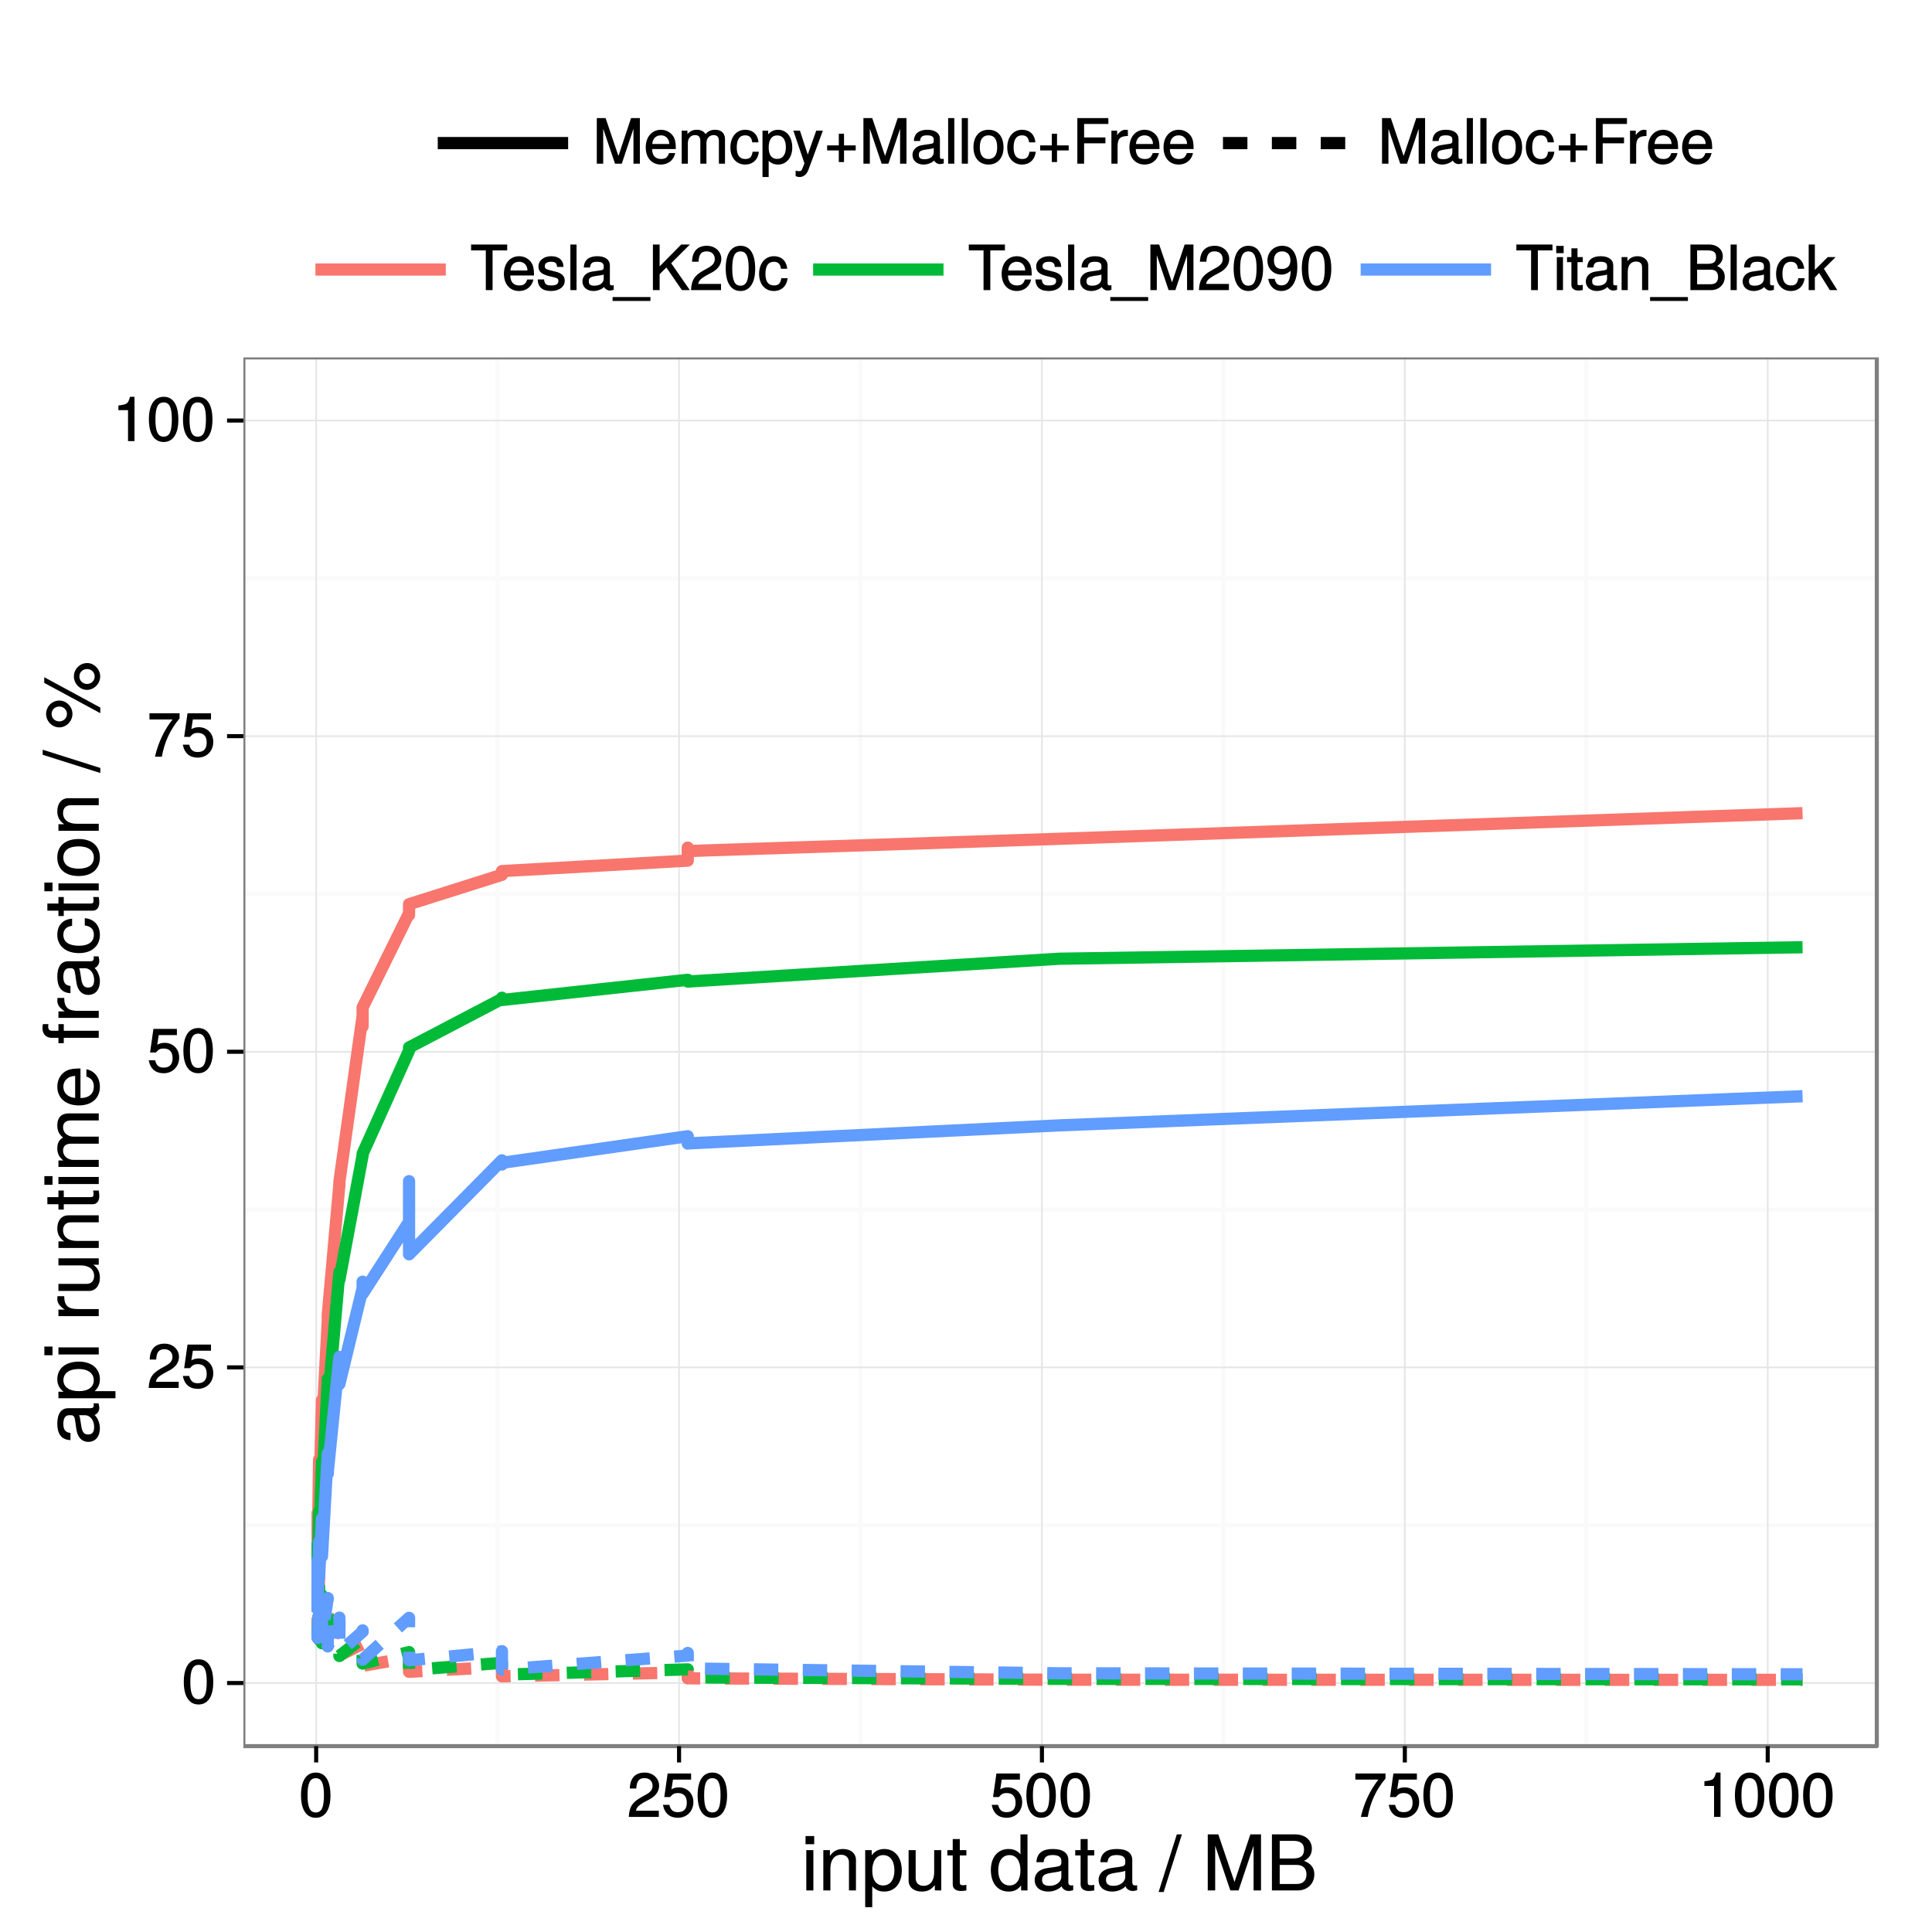 <?xml version="1.0" encoding="UTF-8"?>
<svg xmlns="http://www.w3.org/2000/svg" xmlns:xlink="http://www.w3.org/1999/xlink" width="504pt" height="504pt" viewBox="0 0 504 504" version="1.1">
<defs>
<g>
<symbol overflow="visible" id="glyph0-0">
<path style="stroke:none;" d=""/>
</symbol>
<symbol overflow="visible" id="glyph0-1">
<path style="stroke:none;" d="M 8.234 -5.562 C 8.234 -9.5 6.859 -11.562 4.406 -11.562 C 1.953 -11.562 0.547 -9.469 0.547 -5.656 C 0.547 -1.844 1.969 0.234 4.406 0.234 C 6.797 0.234 8.234 -1.844 8.234 -5.562 Z M 6.531 -5.703 C 6.531 -2.484 5.938 -1.156 4.375 -1.156 C 2.875 -1.156 2.25 -2.547 2.25 -5.641 C 2.25 -8.75 2.875 -10.094 4.406 -10.094 C 5.922 -10.094 6.531 -8.734 6.531 -5.703 Z M 6.531 -5.703 "/>
</symbol>
<symbol overflow="visible" id="glyph0-2">
<path style="stroke:none;" d="M 8.297 -8.125 C 8.297 -10.047 6.688 -11.562 4.547 -11.562 C 2.219 -11.562 0.734 -10.281 0.656 -7.406 L 2.344 -7.406 C 2.453 -9.422 3.109 -10.109 4.5 -10.109 C 5.781 -10.109 6.594 -9.312 6.594 -8.094 C 6.594 -7.203 6.094 -6.516 5.094 -5.938 L 3.609 -5.109 C 1.25 -3.766 0.531 -2.625 0.391 0 L 8.219 0 L 8.219 -1.609 L 2.266 -1.609 C 2.406 -2.438 2.875 -2.938 4.266 -3.766 L 5.875 -4.625 C 7.453 -5.469 8.297 -6.734 8.297 -8.125 Z M 8.297 -8.125 "/>
</symbol>
<symbol overflow="visible" id="glyph0-3">
<path style="stroke:none;" d="M 8.344 -3.875 C 8.344 -6.109 6.719 -7.703 4.547 -7.703 C 3.75 -7.703 2.984 -7.453 2.625 -7.188 L 3.016 -9.719 L 7.75 -9.719 L 7.75 -11.328 L 1.625 -11.328 L 0.75 -5.172 L 2.266 -5.172 C 2.953 -5.984 3.406 -6.219 4.281 -6.219 C 5.812 -6.219 6.625 -5.359 6.625 -3.688 C 6.625 -2.047 5.828 -1.234 4.281 -1.234 C 3.062 -1.234 2.438 -1.75 2.062 -3.141 L 0.391 -3.141 C 0.875 -0.766 2.297 0.234 4.312 0.234 C 6.609 0.234 8.344 -1.469 8.344 -3.875 Z M 8.344 -3.875 "/>
</symbol>
<symbol overflow="visible" id="glyph0-4">
<path style="stroke:none;" d="M 8.453 -10.031 L 8.453 -11.328 L 0.594 -11.328 L 0.594 -9.719 L 6.609 -9.719 C 4.5 -7.062 2.859 -3.688 2.031 0 L 3.828 0 C 4.469 -3.781 6.031 -7.125 8.453 -10 Z M 8.453 -10.031 "/>
</symbol>
<symbol overflow="visible" id="glyph0-5">
<path style="stroke:none;" d="M 5.688 -0.109 L 5.688 -11.562 L 4.516 -11.562 C 3.984 -9.734 3.812 -9.578 1.484 -9.297 L 1.484 -8.078 L 4 -8.078 L 4 0 L 5.688 0 Z M 5.688 -0.109 "/>
</symbol>
<symbol overflow="visible" id="glyph0-6">
<path style="stroke:none;" d="M 12.297 -0.109 L 12.297 -11.891 L 10 -11.891 L 6.578 -1.625 L 6.844 -1.609 L 3.359 -11.891 L 1.062 -11.891 L 1.062 0 L 2.734 0 L 2.734 -9.891 L 2.469 -9.891 L 5.812 0 L 7.578 0 L 10.891 -9.891 L 10.625 -9.891 L 10.625 0 L 12.297 0 Z M 12.297 -0.109 "/>
</symbol>
<symbol overflow="visible" id="glyph0-7">
<path style="stroke:none;" d="M 8.344 -3.922 C 8.344 -5.141 8.234 -5.906 8 -6.531 C 7.453 -7.906 6.047 -8.844 4.484 -8.844 C 2.141 -8.844 0.5 -7.016 0.5 -4.25 C 0.5 -1.5 2.094 0.234 4.453 0.234 C 6.375 0.234 7.828 -0.953 8.188 -2.766 L 6.578 -2.766 C 6.172 -1.562 5.562 -1.219 4.5 -1.219 C 3.109 -1.219 2.188 -2 2.156 -3.812 L 8.344 -3.812 Z M 6.875 -5.031 C 6.875 -5.031 6.672 -5.125 6.688 -5.125 L 2.203 -5.125 C 2.297 -6.5 3.125 -7.391 4.469 -7.391 C 5.781 -7.391 6.641 -6.422 6.641 -5.109 Z M 6.875 -5.031 "/>
</symbol>
<symbol overflow="visible" id="glyph0-8">
<path style="stroke:none;" d="M 12.281 -0.109 L 12.281 -6.406 C 12.281 -7.906 11.328 -8.844 9.766 -8.844 C 8.641 -8.844 7.859 -8.484 7.203 -7.688 C 6.781 -8.438 6.016 -8.844 4.922 -8.844 C 3.812 -8.844 2.953 -8.406 2.234 -7.391 L 2.484 -7.312 L 2.484 -8.609 L 0.984 -8.609 L 0.984 0 L 2.594 0 L 2.594 -5.375 C 2.594 -6.594 3.344 -7.453 4.438 -7.453 C 5.422 -7.453 5.844 -6.953 5.844 -5.891 L 5.844 0 L 7.438 0 L 7.438 -5.375 C 7.438 -6.594 8.203 -7.453 9.297 -7.453 C 10.266 -7.453 10.688 -6.938 10.688 -5.891 L 10.688 0 L 12.281 0 Z M 12.281 -0.109 "/>
</symbol>
<symbol overflow="visible" id="glyph0-9">
<path style="stroke:none;" d="M 7.625 -3.109 L 6.156 -3.109 C 5.922 -1.656 5.375 -1.219 4.234 -1.219 C 2.766 -1.219 2.016 -2.234 2.016 -4.219 C 2.016 -6.312 2.75 -7.391 4.203 -7.391 C 5.328 -7.391 5.891 -6.844 6.062 -5.562 L 7.688 -5.562 C 7.5 -7.734 6.094 -8.844 4.219 -8.844 C 1.969 -8.844 0.359 -7.016 0.359 -4.219 C 0.359 -1.516 1.938 0.234 4.203 0.234 C 6.203 0.234 7.594 -1.078 7.781 -3.109 Z M 7.625 -3.109 "/>
</symbol>
<symbol overflow="visible" id="glyph0-10">
<path style="stroke:none;" d="M 8.5 -4.219 C 8.5 -7.047 6.984 -8.844 4.766 -8.844 C 3.625 -8.844 2.609 -8.297 1.984 -7.312 L 2.219 -7.234 L 2.219 -8.609 L 0.734 -8.609 L 0.734 3.484 L 2.344 3.484 L 2.344 -1.125 L 2.094 -1.047 C 2.797 -0.172 3.703 0.234 4.781 0.234 C 6.938 0.234 8.5 -1.547 8.5 -4.219 Z M 6.828 -4.25 C 6.828 -2.359 6 -1.234 4.547 -1.234 C 3.141 -1.234 2.344 -2.266 2.344 -4.234 C 2.344 -6.203 3.141 -7.375 4.547 -7.375 C 6.016 -7.375 6.828 -6.25 6.828 -4.25 Z M 6.828 -4.25 "/>
</symbol>
<symbol overflow="visible" id="glyph0-11">
<path style="stroke:none;" d="M 7.641 -8.609 L 6.094 -8.609 L 3.75 -1.984 L 4.016 -1.969 L 1.844 -8.609 L 0.125 -8.609 L 3.016 -0.094 L 2.5 1.234 C 2.266 1.828 2.141 1.953 1.562 1.953 C 1.375 1.953 1.156 1.922 0.719 1.828 L 0.719 3.234 C 1.031 3.391 1.406 3.484 1.766 3.484 C 2.703 3.484 3.594 2.844 4.047 1.641 L 7.828 -8.609 Z M 7.641 -8.609 "/>
</symbol>
<symbol overflow="visible" id="glyph0-12">
<path style="stroke:none;" d="M 8.391 -3.562 L 8.391 -4.766 L 5.344 -4.766 L 5.344 -7.812 L 3.984 -7.812 L 3.984 -4.766 L 0.938 -4.766 L 0.938 -3.453 L 3.984 -3.453 L 3.984 -0.422 L 5.344 -0.422 L 5.344 -3.453 L 8.391 -3.453 Z M 8.391 -3.562 "/>
</symbol>
<symbol overflow="visible" id="glyph0-13">
<path style="stroke:none;" d="M 8.688 -0.141 L 8.688 -1.297 C 8.422 -1.234 8.359 -1.234 8.266 -1.234 C 7.812 -1.234 7.688 -1.359 7.688 -1.781 L 7.688 -6.453 C 7.688 -7.938 6.469 -8.844 4.406 -8.844 C 2.375 -8.844 0.969 -7.969 0.891 -5.906 L 2.5 -5.906 C 2.625 -7.047 3.109 -7.391 4.359 -7.391 C 5.547 -7.391 6.078 -7.062 6.078 -6.25 L 6.078 -5.906 C 6.078 -5.344 5.891 -5.219 4.828 -5.094 C 2.938 -4.844 2.656 -4.781 2.141 -4.578 C 1.172 -4.172 0.531 -3.312 0.531 -2.281 C 0.531 -0.766 1.734 0.234 3.422 0.234 C 4.5 0.234 5.625 -0.234 6.188 -0.828 C 6.266 -0.469 6.984 0.109 7.641 0.109 C 7.922 0.109 8.125 0.078 8.688 -0.062 Z M 6.078 -3.016 C 6.078 -1.812 5.016 -1.156 3.719 -1.156 C 2.672 -1.156 2.188 -1.406 2.188 -2.312 C 2.188 -3.203 2.656 -3.469 4.078 -3.688 C 5.484 -3.875 5.781 -3.938 6.078 -4.078 Z M 6.078 -3.016 "/>
</symbol>
<symbol overflow="visible" id="glyph0-14">
<path style="stroke:none;" d="M 2.547 -0.109 L 2.547 -11.891 L 0.938 -11.891 L 0.938 0 L 2.547 0 Z M 2.547 -0.109 "/>
</symbol>
<symbol overflow="visible" id="glyph0-15">
<path style="stroke:none;" d="M 8.281 -4.234 C 8.281 -7.141 6.766 -8.844 4.359 -8.844 C 2 -8.844 0.438 -7.125 0.438 -4.297 C 0.438 -1.484 1.984 0.234 4.375 0.234 C 6.719 0.234 8.281 -1.484 8.281 -4.234 Z M 6.625 -4.25 C 6.625 -2.281 5.844 -1.219 4.375 -1.219 C 2.875 -1.219 2.094 -2.266 2.094 -4.297 C 2.094 -6.312 2.875 -7.391 4.375 -7.391 C 5.875 -7.391 6.625 -6.344 6.625 -4.25 Z M 6.625 -4.25 "/>
</symbol>
<symbol overflow="visible" id="glyph0-16">
<path style="stroke:none;" d="M 9.391 -10.469 L 9.391 -11.891 L 1.297 -11.891 L 1.297 0 L 3.062 0 L 3.062 -5.312 L 8.625 -5.312 L 8.625 -6.844 L 3.062 -6.844 L 3.062 -10.359 L 9.391 -10.359 Z M 9.391 -10.469 "/>
</symbol>
<symbol overflow="visible" id="glyph0-17">
<path style="stroke:none;" d="M 5.266 -7.328 L 5.266 -8.781 C 4.906 -8.828 4.797 -8.844 4.625 -8.844 C 3.766 -8.844 2.984 -8.297 2.219 -7.062 L 2.469 -6.969 L 2.469 -8.609 L 0.969 -8.609 L 0.969 0 L 2.578 0 L 2.578 -4.469 C 2.578 -6.359 3.078 -7.188 5.266 -7.219 Z M 5.266 -7.328 "/>
</symbol>
<symbol overflow="visible" id="glyph0-18">
<path style="stroke:none;" d="M 9.609 -10.469 L 9.609 -11.891 L 0.188 -11.891 L 0.188 -10.359 L 4.031 -10.359 L 4.031 0 L 5.797 0 L 5.797 -10.359 L 9.609 -10.359 Z M 9.609 -10.469 "/>
</symbol>
<symbol overflow="visible" id="glyph0-19">
<path style="stroke:none;" d="M 7.469 -2.469 C 7.469 -3.719 6.641 -4.453 4.969 -4.844 L 3.703 -5.156 C 2.609 -5.406 2.266 -5.641 2.266 -6.234 C 2.266 -7.016 2.828 -7.391 3.922 -7.391 C 4.984 -7.391 5.422 -7.047 5.453 -6.047 L 7.141 -6.047 C 7.125 -7.812 5.906 -8.844 3.969 -8.844 C 2.016 -8.844 0.609 -7.734 0.609 -6.172 C 0.609 -4.859 1.422 -4.125 3.406 -3.641 L 4.656 -3.344 C 5.578 -3.125 5.812 -2.953 5.812 -2.359 C 5.812 -1.562 5.172 -1.219 4 -1.219 C 2.797 -1.219 2.25 -1.391 2.062 -2.781 L 0.406 -2.781 C 0.469 -0.734 1.703 0.234 3.891 0.234 C 6 0.234 7.469 -0.844 7.469 -2.469 Z M 7.469 -2.469 "/>
</symbol>
<symbol overflow="visible" id="glyph0-20">
<path style="stroke:none;" d="M 9.375 2.719 L 9.375 1.812 L -0.5 1.812 L -0.5 2.828 L 9.375 2.828 Z M 9.375 2.719 "/>
</symbol>
<symbol overflow="visible" id="glyph0-21">
<path style="stroke:none;" d="M 10.625 -0.188 L 5.891 -7.016 L 10.766 -11.891 L 8.5 -11.891 L 2.641 -5.953 L 2.875 -5.875 L 2.875 -11.891 L 1.125 -11.891 L 1.125 0 L 2.875 0 L 2.875 -4.141 L 4.625 -5.906 L 8.688 0 L 10.75 0 Z M 10.625 -0.188 "/>
</symbol>
<symbol overflow="visible" id="glyph0-22">
<path style="stroke:none;" d="M 8.266 -6.047 C 8.266 -9.594 6.906 -11.562 4.312 -11.562 C 2.156 -11.562 0.469 -9.922 0.469 -7.703 C 0.469 -5.578 2.047 -4.047 4.094 -4.047 C 5.172 -4.047 6.047 -4.469 6.781 -5.344 L 6.547 -5.438 C 6.531 -2.672 5.781 -1.234 4.156 -1.234 C 3.172 -1.234 2.609 -1.75 2.375 -2.938 L 0.688 -2.938 C 0.969 -0.969 2.344 0.234 4.062 0.234 C 6.719 0.234 8.266 -2.125 8.266 -6.047 Z M 6.469 -7.734 C 6.469 -6.344 5.625 -5.516 4.25 -5.516 C 2.891 -5.516 2.172 -6.281 2.172 -7.812 C 2.172 -9.25 3.016 -10.109 4.297 -10.109 C 5.609 -10.109 6.469 -9.203 6.469 -7.734 Z M 6.469 -7.734 "/>
</symbol>
<symbol overflow="visible" id="glyph0-23">
<path style="stroke:none;" d="M 2.578 -0.109 L 2.578 -8.609 L 0.969 -8.609 L 0.969 0 L 2.578 0 Z M 2.75 -9.766 L 2.75 -11.531 L 0.812 -11.531 L 0.812 -9.641 L 2.75 -9.641 Z M 2.75 -9.766 "/>
</symbol>
<symbol overflow="visible" id="glyph0-24">
<path style="stroke:none;" d="M 4.188 -0.109 L 4.188 -1.391 C 3.891 -1.297 3.688 -1.281 3.422 -1.281 C 2.844 -1.281 2.812 -1.328 2.812 -1.922 L 2.812 -7.297 L 4.188 -7.297 L 4.188 -8.609 L 2.812 -8.609 L 2.812 -10.906 L 1.219 -10.906 L 1.219 -8.609 L 0.078 -8.609 L 0.078 -7.297 L 1.219 -7.297 L 1.219 -1.328 C 1.219 -0.484 1.938 0.109 2.969 0.109 C 3.297 0.109 3.609 0.078 4.188 -0.016 Z M 4.188 -0.109 "/>
</symbol>
<symbol overflow="visible" id="glyph0-25">
<path style="stroke:none;" d="M 7.922 -0.109 L 7.922 -6.453 C 7.922 -7.844 6.75 -8.844 5.141 -8.844 C 3.891 -8.844 2.969 -8.344 2.234 -7.172 L 2.484 -7.094 L 2.484 -8.609 L 0.969 -8.609 L 0.969 0 L 2.578 0 L 2.578 -4.734 C 2.578 -6.453 3.375 -7.453 4.734 -7.453 C 5.797 -7.453 6.312 -6.922 6.312 -5.922 L 6.312 0 L 7.922 0 Z M 7.922 -0.109 "/>
</symbol>
<symbol overflow="visible" id="glyph0-26">
<path style="stroke:none;" d="M 10.094 -3.438 C 10.094 -4.844 9.328 -5.812 7.844 -6.391 L 7.844 -6.156 C 8.891 -6.656 9.578 -7.625 9.578 -8.812 C 9.578 -10.516 8.203 -11.891 6 -11.891 L 1.125 -11.891 L 1.125 0 L 6.531 0 C 8.625 0 10.094 -1.516 10.094 -3.438 Z M 7.828 -8.609 C 7.828 -7.422 7.281 -6.859 5.625 -6.859 L 2.875 -6.859 L 2.875 -10.359 L 5.625 -10.359 C 7.281 -10.359 7.828 -9.797 7.828 -8.609 Z M 8.344 -3.422 C 8.344 -2.297 7.797 -1.531 6.391 -1.531 L 2.875 -1.531 L 2.875 -5.328 L 6.391 -5.328 C 7.797 -5.328 8.344 -4.562 8.344 -3.422 Z M 8.344 -3.422 "/>
</symbol>
<symbol overflow="visible" id="glyph0-27">
<path style="stroke:none;" d="M 8.125 -0.188 L 4.75 -5.578 L 7.812 -8.609 L 5.75 -8.609 L 2.141 -5.031 L 2.391 -4.938 L 2.391 -11.891 L 0.781 -11.891 L 0.781 0 L 2.391 0 L 2.391 -3.328 L 3.516 -4.453 L 6.297 0 L 8.234 0 Z M 8.125 -0.188 "/>
</symbol>
<symbol overflow="visible" id="glyph1-0">
<path style="stroke:none;" d=""/>
</symbol>
<symbol overflow="visible" id="glyph1-1">
<path style="stroke:none;" d="M 3.141 -0.016 L 3.141 -10.516 L 1.297 -10.516 L 1.297 0 L 3.141 0 Z M 3.359 -12.078 L 3.359 -14.188 L 1.094 -14.188 L 1.094 -12.062 L 3.359 -12.062 Z M 3.359 -12.078 "/>
</symbol>
<symbol overflow="visible" id="glyph1-2">
<path style="stroke:none;" d="M 9.812 -0.016 L 9.812 -7.938 C 9.812 -9.688 8.438 -10.812 6.422 -10.812 C 4.859 -10.812 3.781 -10.219 2.859 -8.766 L 3.016 -8.734 L 3.016 -10.516 L 1.297 -10.516 L 1.297 0 L 3.141 0 L 3.141 -5.797 C 3.141 -7.938 4.219 -9.312 5.922 -9.312 C 7.234 -9.312 7.984 -8.547 7.984 -7.281 L 7.984 0 L 9.812 0 Z M 9.812 -0.016 "/>
</symbol>
<symbol overflow="visible" id="glyph1-3">
<path style="stroke:none;" d="M 10.547 -5.156 C 10.547 -8.688 8.734 -10.812 5.953 -10.812 C 4.547 -10.812 3.312 -10.188 2.547 -8.938 L 2.703 -8.922 L 2.703 -10.516 L 1 -10.516 L 1 4.359 L 2.844 4.359 L 2.844 -1.281 L 2.688 -1.266 C 3.562 -0.188 4.625 0.297 5.984 0.297 C 8.688 0.297 10.547 -1.812 10.547 -5.156 Z M 8.625 -5.203 C 8.625 -2.812 7.5 -1.297 5.688 -1.297 C 3.922 -1.297 2.844 -2.719 2.844 -5.188 C 2.844 -7.641 3.922 -9.219 5.688 -9.219 C 7.516 -9.219 8.625 -7.703 8.625 -5.203 Z M 8.625 -5.203 "/>
</symbol>
<symbol overflow="visible" id="glyph1-4">
<path style="stroke:none;" d="M 9.719 -0.016 L 9.719 -10.516 L 7.875 -10.516 L 7.875 -4.719 C 7.875 -2.578 6.859 -1.203 5.125 -1.203 C 3.797 -1.203 3.047 -1.984 3.047 -3.234 L 3.047 -10.516 L 1.203 -10.516 L 1.203 -2.578 C 1.203 -0.844 2.594 0.297 4.641 0.297 C 6.188 0.297 7.219 -0.234 8.203 -1.625 L 8.047 -1.641 L 8.047 0 L 9.719 0 Z M 9.719 -0.016 "/>
</symbol>
<symbol overflow="visible" id="glyph1-5">
<path style="stroke:none;" d="M 5.156 -0.016 L 5.156 -1.484 C 4.859 -1.375 4.594 -1.359 4.281 -1.359 C 3.562 -1.359 3.438 -1.547 3.438 -2.281 L 3.438 -9.125 L 5.156 -9.125 L 5.156 -10.516 L 3.438 -10.516 L 3.438 -13.406 L 1.594 -13.406 L 1.594 -10.516 L 0.188 -10.516 L 0.188 -9.125 L 1.594 -9.125 L 1.594 -1.547 C 1.594 -0.484 2.422 0.141 3.719 0.141 C 4.125 0.141 4.516 0.094 5.156 0 Z M 5.156 -0.016 "/>
</symbol>
<symbol overflow="visible" id="glyph1-6">
<path style="stroke:none;" d=""/>
</symbol>
<symbol overflow="visible" id="glyph1-7">
<path style="stroke:none;" d="M 9.984 -0.016 L 9.984 -14.625 L 8.141 -14.625 L 8.141 -9.188 L 8.297 -9.203 C 7.594 -10.266 6.422 -10.812 5.016 -10.812 C 2.297 -10.812 0.422 -8.703 0.422 -5.359 C 0.422 -1.812 2.266 0.297 5.078 0.297 C 6.516 0.297 7.578 -0.234 8.484 -1.547 L 8.312 -1.562 L 8.312 0 L 9.984 0 Z M 8.141 -5.219 C 8.141 -2.797 7.078 -1.297 5.312 -1.297 C 3.484 -1.297 2.344 -2.812 2.344 -5.266 C 2.344 -7.703 3.484 -9.219 5.297 -9.219 C 7.094 -9.219 8.141 -7.641 8.141 -5.219 Z M 8.141 -5.219 "/>
</symbol>
<symbol overflow="visible" id="glyph1-8">
<path style="stroke:none;" d="M 10.781 -0.062 L 10.781 -1.359 C 10.516 -1.297 10.438 -1.297 10.344 -1.297 C 9.766 -1.297 9.516 -1.578 9.516 -2.094 L 9.516 -7.938 C 9.516 -9.797 8.078 -10.812 5.5 -10.812 C 2.953 -10.812 1.297 -9.875 1.188 -7.375 L 3.062 -7.375 C 3.203 -8.688 3.875 -9.234 5.438 -9.234 C 6.938 -9.234 7.688 -8.703 7.688 -7.703 L 7.688 -7.266 C 7.688 -6.562 7.359 -6.281 6.047 -6.125 C 3.688 -5.812 3.312 -5.734 2.688 -5.484 C 1.453 -4.984 0.734 -4.016 0.734 -2.734 C 0.734 -0.844 2.156 0.297 4.281 0.297 C 5.625 0.297 6.984 -0.266 7.766 -1.094 C 7.922 -0.453 8.734 0.141 9.562 0.141 C 9.906 0.141 10.156 0.094 10.781 -0.062 Z M 7.688 -3.641 C 7.688 -2.141 6.266 -1.203 4.641 -1.203 C 3.344 -1.203 2.656 -1.641 2.656 -2.781 C 2.656 -3.875 3.312 -4.344 5.094 -4.594 C 6.859 -4.844 7.219 -4.922 7.688 -5.125 Z M 7.688 -3.641 "/>
</symbol>
<symbol overflow="visible" id="glyph1-9">
<path style="stroke:none;" d="M 5.688 -14.625 L 4.453 -14.625 L -0.297 0.406 L 1.016 0.406 L 5.781 -14.625 Z M 5.688 -14.625 "/>
</symbol>
<symbol overflow="visible" id="glyph1-10">
<path style="stroke:none;" d="M 15.297 -0.016 L 15.297 -14.625 L 12.516 -14.625 L 8.297 -1.953 L 8.484 -1.906 L 4.156 -14.625 L 1.406 -14.625 L 1.406 0 L 3.344 0 L 3.344 -12.234 L 3.156 -12.234 L 7.297 0 L 9.438 0 L 13.547 -12.234 L 13.359 -12.234 L 13.359 0 L 15.297 0 Z M 15.297 -0.016 "/>
</symbol>
<symbol overflow="visible" id="glyph1-11">
<path style="stroke:none;" d="M 12.547 -4.188 C 12.547 -5.938 11.656 -7.016 9.859 -7.719 C 11.125 -8.312 11.906 -9.422 11.906 -10.906 C 11.906 -13.016 10.266 -14.625 7.5 -14.625 L 1.484 -14.625 L 1.484 0 L 8.156 0 C 10.781 0 12.547 -1.781 12.547 -4.188 Z M 9.859 -10.641 C 9.859 -9.156 9.094 -8.344 7.047 -8.344 L 3.516 -8.344 L 3.516 -12.938 L 7.047 -12.938 C 9.094 -12.938 9.859 -12.125 9.859 -10.641 Z M 10.5 -4.156 C 10.5 -2.766 9.734 -1.688 7.984 -1.688 L 3.516 -1.688 L 3.516 -6.656 L 7.984 -6.656 C 9.734 -6.656 10.5 -5.578 10.5 -4.156 Z M 10.5 -4.156 "/>
</symbol>
<symbol overflow="visible" id="glyph2-0">
<path style="stroke:none;" d=""/>
</symbol>
<symbol overflow="visible" id="glyph2-1">
<path style="stroke:none;" d="M -0.062 -10.781 L -1.359 -10.781 C -1.297 -10.516 -1.297 -10.438 -1.297 -10.344 C -1.297 -9.766 -1.578 -9.516 -2.094 -9.516 L -7.938 -9.516 C -9.797 -9.516 -10.812 -8.078 -10.812 -5.5 C -10.812 -2.953 -9.875 -1.297 -7.375 -1.188 L -7.375 -3.062 C -8.688 -3.203 -9.234 -3.875 -9.234 -5.438 C -9.234 -6.938 -8.703 -7.688 -7.703 -7.688 L -7.266 -7.688 C -6.562 -7.688 -6.281 -7.359 -6.125 -6.047 C -5.812 -3.688 -5.734 -3.312 -5.484 -2.688 C -4.984 -1.453 -4.016 -0.734 -2.734 -0.734 C -0.844 -0.734 0.297 -2.156 0.297 -4.281 C 0.297 -5.625 -0.266 -6.984 -1.094 -7.766 C -0.453 -7.922 0.141 -8.734 0.141 -9.562 C 0.141 -9.906 0.094 -10.156 -0.062 -10.781 Z M -3.641 -7.688 C -2.141 -7.688 -1.203 -6.266 -1.203 -4.641 C -1.203 -3.344 -1.641 -2.656 -2.781 -2.656 C -3.875 -2.656 -4.344 -3.312 -4.594 -5.094 C -4.844 -6.859 -4.922 -7.219 -5.125 -7.688 Z M -3.641 -7.688 "/>
</symbol>
<symbol overflow="visible" id="glyph2-2">
<path style="stroke:none;" d="M -5.156 -10.547 C -8.688 -10.547 -10.812 -8.734 -10.812 -5.953 C -10.812 -4.547 -10.188 -3.312 -8.938 -2.547 L -8.922 -2.703 L -10.516 -2.703 L -10.516 -1 L 4.359 -1 L 4.359 -2.844 L -1.281 -2.844 L -1.266 -2.688 C -0.188 -3.562 0.297 -4.625 0.297 -5.984 C 0.297 -8.688 -1.812 -10.547 -5.156 -10.547 Z M -5.203 -8.625 C -2.812 -8.625 -1.297 -7.5 -1.297 -5.688 C -1.297 -3.922 -2.719 -2.844 -5.188 -2.844 C -7.641 -2.844 -9.219 -3.922 -9.219 -5.688 C -9.219 -7.516 -7.703 -8.625 -5.203 -8.625 Z M -5.203 -8.625 "/>
</symbol>
<symbol overflow="visible" id="glyph2-3">
<path style="stroke:none;" d="M -0.016 -3.141 L -10.516 -3.141 L -10.516 -1.297 L 0 -1.297 L 0 -3.141 Z M -12.078 -3.359 L -14.188 -3.359 L -14.188 -1.094 L -12.062 -1.094 L -12.062 -3.359 Z M -12.078 -3.359 "/>
</symbol>
<symbol overflow="visible" id="glyph2-4">
<path style="stroke:none;" d=""/>
</symbol>
<symbol overflow="visible" id="glyph2-5">
<path style="stroke:none;" d="M -9.047 -6.5 L -10.766 -6.5 C -10.797 -6.141 -10.812 -6 -10.812 -5.781 C -10.812 -4.703 -10.188 -3.797 -8.625 -2.844 L -8.594 -3 L -10.516 -3 L -10.516 -1.297 L 0 -1.297 L 0 -3.141 L -5.453 -3.141 C -7.812 -3.141 -8.984 -3.844 -9.016 -6.5 Z M -9.047 -6.5 "/>
</symbol>
<symbol overflow="visible" id="glyph2-6">
<path style="stroke:none;" d="M -0.016 -9.719 L -10.516 -9.719 L -10.516 -7.875 L -4.719 -7.875 C -2.578 -7.875 -1.203 -6.859 -1.203 -5.125 C -1.203 -3.797 -1.984 -3.047 -3.234 -3.047 L -10.516 -3.047 L -10.516 -1.203 L -2.578 -1.203 C -0.844 -1.203 0.297 -2.594 0.297 -4.641 C 0.297 -6.188 -0.234 -7.219 -1.625 -8.203 L -1.641 -8.047 L 0 -8.047 L 0 -9.719 Z M -0.016 -9.719 "/>
</symbol>
<symbol overflow="visible" id="glyph2-7">
<path style="stroke:none;" d="M -0.016 -9.812 L -7.938 -9.812 C -9.688 -9.812 -10.812 -8.438 -10.812 -6.422 C -10.812 -4.859 -10.219 -3.781 -8.766 -2.859 L -8.734 -3.016 L -10.516 -3.016 L -10.516 -1.297 L 0 -1.297 L 0 -3.141 L -5.797 -3.141 C -7.938 -3.141 -9.312 -4.219 -9.312 -5.922 C -9.312 -7.234 -8.547 -7.984 -7.281 -7.984 L 0 -7.984 L 0 -9.812 Z M -0.016 -9.812 "/>
</symbol>
<symbol overflow="visible" id="glyph2-8">
<path style="stroke:none;" d="M -0.016 -5.156 L -1.484 -5.156 C -1.375 -4.859 -1.359 -4.594 -1.359 -4.281 C -1.359 -3.562 -1.547 -3.438 -2.281 -3.438 L -9.125 -3.438 L -9.125 -5.156 L -10.516 -5.156 L -10.516 -3.438 L -13.406 -3.438 L -13.406 -1.594 L -10.516 -1.594 L -10.516 -0.188 L -9.125 -0.188 L -9.125 -1.594 L -1.547 -1.594 C -0.484 -1.594 0.141 -2.422 0.141 -3.719 C 0.141 -4.125 0.094 -4.516 0 -5.156 Z M -0.016 -5.156 "/>
</symbol>
<symbol overflow="visible" id="glyph2-9">
<path style="stroke:none;" d="M -0.016 -15.281 L -7.875 -15.281 C -9.766 -15.281 -10.812 -14.156 -10.812 -12.203 C -10.812 -10.797 -10.406 -9.875 -9.312 -8.984 C -10.344 -8.422 -10.812 -7.516 -10.812 -6.156 C -10.812 -4.766 -10.297 -3.766 -9.047 -2.859 L -9.016 -3.016 L -10.516 -3.016 L -10.516 -1.312 L 0 -1.312 L 0 -3.156 L -6.594 -3.156 C -8.125 -3.156 -9.312 -4.188 -9.312 -5.547 C -9.312 -6.781 -8.578 -7.375 -7.234 -7.375 L 0 -7.375 L 0 -9.219 L -6.594 -9.219 C -8.125 -9.219 -9.312 -10.266 -9.312 -11.625 C -9.312 -12.844 -8.562 -13.438 -7.234 -13.438 L 0 -13.438 L 0 -15.281 Z M -0.016 -15.281 "/>
</symbol>
<symbol overflow="visible" id="glyph2-10">
<path style="stroke:none;" d="M -4.781 -10.344 C -6.297 -10.344 -7.266 -10.219 -8.047 -9.922 C -9.766 -9.234 -10.812 -7.562 -10.812 -5.594 C -10.812 -2.688 -8.641 -0.703 -5.203 -0.703 C -1.766 -0.703 0.297 -2.625 0.297 -5.562 C 0.297 -7.953 -1.078 -9.703 -3.219 -10.141 L -3.219 -8.234 C -1.875 -7.797 -1.281 -6.953 -1.281 -5.625 C -1.281 -3.875 -2.375 -2.656 -4.766 -2.625 L -4.766 -10.344 Z M -6.234 -8.547 C -6.234 -8.547 -6.203 -8.406 -6.156 -8.375 L -6.156 -2.656 C -8 -2.797 -9.234 -3.906 -9.234 -5.578 C -9.234 -7.219 -7.906 -8.375 -6.266 -8.375 Z M -6.234 -8.547 "/>
</symbol>
<symbol overflow="visible" id="glyph2-11">
<path style="stroke:none;" d="M -9.141 -5.234 L -10.516 -5.234 L -10.516 -3.5 L -12.141 -3.5 C -12.844 -3.5 -13.188 -3.812 -13.188 -4.578 C -13.188 -4.719 -13.188 -4.781 -13.141 -5.234 L -14.562 -5.234 C -14.656 -4.781 -14.688 -4.562 -14.688 -4.219 C -14.688 -2.688 -13.781 -1.656 -12.281 -1.656 L -10.516 -1.656 L -10.516 -0.266 L -9.125 -0.266 L -9.125 -1.656 L 0 -1.656 L 0 -3.5 L -9.125 -3.5 L -9.125 -5.234 Z M -9.141 -5.234 "/>
</symbol>
<symbol overflow="visible" id="glyph2-12">
<path style="stroke:none;" d="M -3.641 -9.547 L -3.641 -7.734 C -2 -7.484 -1.281 -6.719 -1.281 -5.297 C -1.281 -3.453 -2.688 -2.438 -5.156 -2.438 C -7.781 -2.438 -9.234 -3.438 -9.234 -5.266 C -9.234 -6.656 -8.438 -7.438 -6.953 -7.641 L -6.953 -9.5 C -9.547 -9.297 -10.812 -7.625 -10.812 -5.281 C -10.812 -2.453 -8.641 -0.516 -5.156 -0.516 C -1.781 -0.516 0.297 -2.422 0.297 -5.266 C 0.297 -7.766 -1.219 -9.422 -3.641 -9.625 Z M -3.641 -9.547 "/>
</symbol>
<symbol overflow="visible" id="glyph2-13">
<path style="stroke:none;" d="M -5.188 -10.281 C -8.797 -10.281 -10.812 -8.453 -10.812 -5.438 C -10.812 -2.5 -8.781 -0.625 -5.266 -0.625 C -1.734 -0.625 0.297 -2.484 0.297 -5.453 C 0.297 -8.406 -1.734 -10.281 -5.188 -10.281 Z M -5.203 -8.359 C -2.734 -8.359 -1.281 -7.297 -1.281 -5.453 C -1.281 -3.594 -2.719 -2.547 -5.266 -2.547 C -7.781 -2.547 -9.234 -3.594 -9.234 -5.453 C -9.234 -7.344 -7.797 -8.359 -5.203 -8.359 Z M -5.203 -8.359 "/>
</symbol>
<symbol overflow="visible" id="glyph2-14">
<path style="stroke:none;" d="M -14.625 -5.688 L -14.625 -4.453 L 0.406 0.297 L 0.406 -1.016 L -14.625 -5.781 Z M -14.625 -5.688 "/>
</symbol>
<symbol overflow="visible" id="glyph2-15">
<path style="stroke:none;" d="M -10.266 -7.484 C -12.203 -7.484 -13.734 -5.906 -13.734 -3.984 C -13.734 -2.125 -12.188 -0.484 -10.297 -0.484 C -8.422 -0.484 -6.859 -2.125 -6.859 -4 C -6.859 -5.859 -8.422 -7.484 -10.266 -7.484 Z M -10.281 -5.922 C -9.188 -5.922 -8.297 -5.094 -8.297 -4 C -8.297 -2.875 -9.203 -2.047 -10.297 -2.047 C -11.422 -2.047 -12.297 -2.875 -12.297 -3.984 C -12.297 -5.125 -11.422 -5.922 -10.281 -5.922 Z M -14.219 -13.5 L -14.219 -12.094 L 0.406 -4.188 L 0.406 -5.656 L -14.219 -13.578 Z M -3.016 -17.266 C -4.938 -17.266 -6.484 -15.688 -6.484 -13.766 C -6.484 -11.906 -4.922 -10.266 -3.062 -10.266 C -1.188 -10.266 0.375 -11.906 0.375 -13.781 C 0.375 -15.625 -1.188 -17.266 -3.016 -17.266 Z M -3.016 -15.703 C -1.938 -15.703 -1.062 -14.875 -1.062 -13.781 C -1.062 -12.656 -1.938 -11.812 -3.062 -11.812 C -4.156 -11.812 -5.047 -12.656 -5.047 -13.766 C -5.047 -14.906 -4.156 -15.703 -3.016 -15.703 Z M -3.016 -15.703 "/>
</symbol>
</g>
<clipPath id="clip1">
  <path d="M 63.488 93.238 L 490 93.238 L 490 456 L 63.488 456 Z M 63.488 93.238 "/>
</clipPath>
<clipPath id="clip2">
  <path d="M 63.488 397 L 490.602 397 L 490.602 399 L 63.488 399 Z M 63.488 397 "/>
</clipPath>
<clipPath id="clip3">
  <path d="M 63.488 315 L 490.602 315 L 490.602 317 L 63.488 317 Z M 63.488 315 "/>
</clipPath>
<clipPath id="clip4">
  <path d="M 63.488 232 L 490.602 232 L 490.602 234 L 63.488 234 Z M 63.488 232 "/>
</clipPath>
<clipPath id="clip5">
  <path d="M 63.488 150 L 490.602 150 L 490.602 152 L 63.488 152 Z M 63.488 150 "/>
</clipPath>
<clipPath id="clip6">
  <path d="M 129 93.238 L 131 93.238 L 131 456.516 L 129 456.516 Z M 129 93.238 "/>
</clipPath>
<clipPath id="clip7">
  <path d="M 223 93.238 L 226 93.238 L 226 456.516 L 223 456.516 Z M 223 93.238 "/>
</clipPath>
<clipPath id="clip8">
  <path d="M 318 93.238 L 320 93.238 L 320 456.516 L 318 456.516 Z M 318 93.238 "/>
</clipPath>
<clipPath id="clip9">
  <path d="M 413 93.238 L 415 93.238 L 415 456.516 L 413 456.516 Z M 413 93.238 "/>
</clipPath>
<clipPath id="clip10">
  <path d="M 63.488 438 L 490 438 L 490 440 L 63.488 440 Z M 63.488 438 "/>
</clipPath>
<clipPath id="clip11">
  <path d="M 63.488 356 L 490 356 L 490 357 L 63.488 357 Z M 63.488 356 "/>
</clipPath>
<clipPath id="clip12">
  <path d="M 63.488 274 L 490 274 L 490 275 L 63.488 275 Z M 63.488 274 "/>
</clipPath>
<clipPath id="clip13">
  <path d="M 63.488 191 L 490 191 L 490 193 L 63.488 193 Z M 63.488 191 "/>
</clipPath>
<clipPath id="clip14">
  <path d="M 63.488 109 L 490 109 L 490 110 L 63.488 110 Z M 63.488 109 "/>
</clipPath>
<clipPath id="clip15">
  <path d="M 82 93.238 L 83 93.238 L 83 456 L 82 456 Z M 82 93.238 "/>
</clipPath>
<clipPath id="clip16">
  <path d="M 176 93.238 L 178 93.238 L 178 456 L 176 456 Z M 176 93.238 "/>
</clipPath>
<clipPath id="clip17">
  <path d="M 271 93.238 L 273 93.238 L 273 456 L 271 456 Z M 271 93.238 "/>
</clipPath>
<clipPath id="clip18">
  <path d="M 366 93.238 L 367 93.238 L 367 456 L 366 456 Z M 366 93.238 "/>
</clipPath>
<clipPath id="clip19">
  <path d="M 460 93.238 L 462 93.238 L 462 456 L 460 456 Z M 460 93.238 "/>
</clipPath>
<clipPath id="clip20">
  <path d="M 63.488 93.238 L 490.602 93.238 L 490.602 456.516 L 63.488 456.516 Z M 63.488 93.238 "/>
</clipPath>
</defs>
<g id="surface72">
<rect x="0" y="0" width="504" height="504" style="fill:rgb(100%,100%,100%);fill-opacity:1;stroke:none;"/>
<rect x="0" y="0" width="504" height="504" style="fill:rgb(100%,100%,100%);fill-opacity:1;stroke:none;"/>
<path style="fill:none;stroke-width:1.063;stroke-linecap:round;stroke-linejoin:round;stroke:rgb(100%,100%,100%);stroke-opacity:1;stroke-miterlimit:10;" d="M 0 504 L 504 504 L 504 0 L 0 0 Z M 0 504 "/>
<g clip-path="url(#clip1)" clip-rule="nonzero">
<path style=" stroke:none;fill-rule:nonzero;fill:rgb(100%,100%,100%);fill-opacity:1;" d="M 63.488 455.512 L 489.602 455.512 L 489.602 93.234 L 63.488 93.234 Z M 63.488 455.512 "/>
</g>
<g clip-path="url(#clip2)" clip-rule="nonzero">
<path style="fill:none;stroke-width:1.063;stroke-linecap:butt;stroke-linejoin:round;stroke:rgb(98.039%,98.039%,98.039%);stroke-opacity:1;stroke-miterlimit:10;" d="M 63.488 397.879 L 489.602 397.879 "/>
</g>
<g clip-path="url(#clip3)" clip-rule="nonzero">
<path style="fill:none;stroke-width:1.063;stroke-linecap:butt;stroke-linejoin:round;stroke:rgb(98.039%,98.039%,98.039%);stroke-opacity:1;stroke-miterlimit:10;" d="M 63.488 315.543 L 489.602 315.543 "/>
</g>
<g clip-path="url(#clip4)" clip-rule="nonzero">
<path style="fill:none;stroke-width:1.063;stroke-linecap:butt;stroke-linejoin:round;stroke:rgb(98.039%,98.039%,98.039%);stroke-opacity:1;stroke-miterlimit:10;" d="M 63.488 233.207 L 489.602 233.207 "/>
</g>
<g clip-path="url(#clip5)" clip-rule="nonzero">
<path style="fill:none;stroke-width:1.063;stroke-linecap:butt;stroke-linejoin:round;stroke:rgb(98.039%,98.039%,98.039%);stroke-opacity:1;stroke-miterlimit:10;" d="M 63.488 150.871 L 489.602 150.871 "/>
</g>
<g clip-path="url(#clip6)" clip-rule="nonzero">
<path style="fill:none;stroke-width:1.063;stroke-linecap:butt;stroke-linejoin:round;stroke:rgb(98.039%,98.039%,98.039%);stroke-opacity:1;stroke-miterlimit:10;" d="M 129.809 455.512 L 129.809 93.238 "/>
</g>
<g clip-path="url(#clip7)" clip-rule="nonzero">
<path style="fill:none;stroke-width:1.063;stroke-linecap:butt;stroke-linejoin:round;stroke:rgb(98.039%,98.039%,98.039%);stroke-opacity:1;stroke-miterlimit:10;" d="M 224.477 455.512 L 224.477 93.238 "/>
</g>
<g clip-path="url(#clip8)" clip-rule="nonzero">
<path style="fill:none;stroke-width:1.063;stroke-linecap:butt;stroke-linejoin:round;stroke:rgb(98.039%,98.039%,98.039%);stroke-opacity:1;stroke-miterlimit:10;" d="M 319.145 455.512 L 319.145 93.238 "/>
</g>
<g clip-path="url(#clip9)" clip-rule="nonzero">
<path style="fill:none;stroke-width:1.063;stroke-linecap:butt;stroke-linejoin:round;stroke:rgb(98.039%,98.039%,98.039%);stroke-opacity:1;stroke-miterlimit:10;" d="M 413.809 455.512 L 413.809 93.238 "/>
</g>
<g clip-path="url(#clip10)" clip-rule="nonzero">
<path style="fill:none;stroke-width:0.425;stroke-linecap:butt;stroke-linejoin:round;stroke:rgb(89.804%,89.804%,89.804%);stroke-opacity:1;stroke-miterlimit:10;" d="M 63.488 439.047 L 489.602 439.047 "/>
</g>
<g clip-path="url(#clip11)" clip-rule="nonzero">
<path style="fill:none;stroke-width:0.425;stroke-linecap:butt;stroke-linejoin:round;stroke:rgb(89.804%,89.804%,89.804%);stroke-opacity:1;stroke-miterlimit:10;" d="M 63.488 356.711 L 489.602 356.711 "/>
</g>
<g clip-path="url(#clip12)" clip-rule="nonzero">
<path style="fill:none;stroke-width:0.425;stroke-linecap:butt;stroke-linejoin:round;stroke:rgb(89.804%,89.804%,89.804%);stroke-opacity:1;stroke-miterlimit:10;" d="M 63.488 274.375 L 489.602 274.375 "/>
</g>
<g clip-path="url(#clip13)" clip-rule="nonzero">
<path style="fill:none;stroke-width:0.425;stroke-linecap:butt;stroke-linejoin:round;stroke:rgb(89.804%,89.804%,89.804%);stroke-opacity:1;stroke-miterlimit:10;" d="M 63.488 192.039 L 489.602 192.039 "/>
</g>
<g clip-path="url(#clip14)" clip-rule="nonzero">
<path style="fill:none;stroke-width:0.425;stroke-linecap:butt;stroke-linejoin:round;stroke:rgb(89.804%,89.804%,89.804%);stroke-opacity:1;stroke-miterlimit:10;" d="M 63.488 109.703 L 489.602 109.703 "/>
</g>
<g clip-path="url(#clip15)" clip-rule="nonzero">
<path style="fill:none;stroke-width:0.425;stroke-linecap:butt;stroke-linejoin:round;stroke:rgb(89.804%,89.804%,89.804%);stroke-opacity:1;stroke-miterlimit:10;" d="M 82.477 455.512 L 82.477 93.238 "/>
</g>
<g clip-path="url(#clip16)" clip-rule="nonzero">
<path style="fill:none;stroke-width:0.425;stroke-linecap:butt;stroke-linejoin:round;stroke:rgb(89.804%,89.804%,89.804%);stroke-opacity:1;stroke-miterlimit:10;" d="M 177.145 455.512 L 177.145 93.238 "/>
</g>
<g clip-path="url(#clip17)" clip-rule="nonzero">
<path style="fill:none;stroke-width:0.425;stroke-linecap:butt;stroke-linejoin:round;stroke:rgb(89.804%,89.804%,89.804%);stroke-opacity:1;stroke-miterlimit:10;" d="M 271.809 455.512 L 271.809 93.238 "/>
</g>
<g clip-path="url(#clip18)" clip-rule="nonzero">
<path style="fill:none;stroke-width:0.425;stroke-linecap:butt;stroke-linejoin:round;stroke:rgb(89.804%,89.804%,89.804%);stroke-opacity:1;stroke-miterlimit:10;" d="M 366.477 455.512 L 366.477 93.238 "/>
</g>
<g clip-path="url(#clip19)" clip-rule="nonzero">
<path style="fill:none;stroke-width:0.425;stroke-linecap:butt;stroke-linejoin:round;stroke:rgb(89.804%,89.804%,89.804%);stroke-opacity:1;stroke-miterlimit:10;" d="M 461.145 455.512 L 461.145 93.238 "/>
</g>
<path style="fill:none;stroke-width:3.189;stroke-linecap:butt;stroke-linejoin:round;stroke:rgb(97.255%,46.275%,42.745%);stroke-opacity:1;stroke-miterlimit:1;" d="M 82.855 394.191 L 82.855 408.945 L 83.234 380.785 L 83.234 394.98 L 83.992 365.242 L 83.992 373.012 L 85.508 344.523 L 85.508 342.945 L 88.535 308.988 L 88.535 309.449 L 88.535 308.297 L 94.594 265.023 L 94.594 267.754 L 94.594 262.816 L 106.711 238.246 L 106.711 238.707 L 106.711 235.875 L 130.945 228.203 L 130.945 227.246 L 179.414 224.512 L 179.414 221.121 L 179.414 222.012 L 276.355 218.816 L 470.23 212.129 "/>
<path style="fill:none;stroke-width:3.189;stroke-linecap:butt;stroke-linejoin:round;stroke:rgb(97.255%,46.275%,42.745%);stroke-opacity:1;stroke-dasharray:6.378,6.378;stroke-miterlimit:1;" d="M 82.855 411.219 L 82.855 410.23 L 82.855 425.938 L 83.234 411.184 L 83.234 410.723 L 83.234 426.203 L 83.992 416.551 L 83.992 415.598 L 83.992 425.809 L 85.508 419.32 L 85.508 419.254 L 85.508 430.188 L 88.535 423.371 L 88.535 431.867 L 94.594 428.805 L 94.594 434.566 L 106.711 432.426 L 106.711 432.395 L 106.711 436.113 L 130.945 434.832 L 130.945 437.301 L 179.414 436.281 L 179.414 437.828 L 276.355 438.191 L 470.23 438.223 "/>
<path style="fill:none;stroke-width:3.189;stroke-linecap:butt;stroke-linejoin:round;stroke:rgb(0%,72.941%,21.961%);stroke-opacity:1;stroke-miterlimit:1;" d="M 82.855 402.227 L 82.855 414.609 L 83.234 394.254 L 83.234 405.52 L 83.992 381.281 L 83.992 390.039 L 85.508 359.707 L 85.508 366.293 L 88.535 331.879 L 88.535 333.887 L 94.594 301.414 L 94.594 300.984 L 106.711 274.047 L 106.711 273.254 L 130.945 260.574 L 130.945 260.281 L 130.945 260.871 L 179.414 255.602 L 179.414 256.062 L 276.355 250.102 L 470.23 247.105 "/>
<path style="fill:none;stroke-width:3.189;stroke-linecap:butt;stroke-linejoin:round;stroke:rgb(0%,72.941%,21.961%);stroke-opacity:1;stroke-dasharray:6.378,6.378;stroke-miterlimit:1;" d="M 82.855 413.359 L 82.855 427.191 L 83.234 414.016 L 83.234 427.719 L 83.992 416.191 L 83.992 428.672 L 85.508 419.023 L 85.508 430.188 L 88.535 423.008 L 88.535 422.91 L 88.535 432 L 94.594 427.254 L 94.594 433.973 L 106.711 430.977 L 106.711 435.688 L 130.945 433.777 L 130.945 436.871 L 179.414 435.488 L 179.414 437.598 L 276.355 437.961 L 470.23 438.09 "/>
<path style="fill:none;stroke-width:3.189;stroke-linecap:butt;stroke-linejoin:round;stroke:rgb(38.039%,61.176%,100%);stroke-opacity:1;stroke-miterlimit:1;" d="M 82.855 409.371 L 82.855 407.133 L 82.855 419.746 L 83.234 402.227 L 83.234 411.68 L 83.992 396.164 L 83.992 406.012 L 85.508 379.141 L 85.508 384.441 L 85.508 383.949 L 88.535 353.977 L 88.535 361.059 L 94.594 336.094 L 94.594 334.348 L 94.594 337.512 L 106.711 318.738 L 106.711 308.133 L 106.711 327.203 L 130.945 302.699 L 130.945 303.785 L 130.945 303.355 L 179.414 296.41 L 179.414 298.32 L 179.414 298.285 L 276.355 293.574 L 470.23 285.969 "/>
<path style="fill:none;stroke-width:3.189;stroke-linecap:butt;stroke-linejoin:round;stroke:rgb(38.039%,61.176%,100%);stroke-opacity:1;stroke-dasharray:6.378,6.378;stroke-miterlimit:1;" d="M 82.855 415.961 L 82.855 415.07 L 82.855 427.289 L 83.234 415.598 L 83.234 427.586 L 83.992 415.926 L 83.992 426.828 L 85.508 416.883 L 85.508 429.496 L 88.535 422.117 L 88.535 421.988 L 88.535 430.977 L 94.594 425.641 L 94.594 425.312 L 94.594 432.953 L 106.711 422.051 L 106.711 433.117 L 130.945 430.844 L 130.945 430.746 L 130.945 435.523 L 179.414 431.898 L 179.414 431.207 L 179.414 435.258 L 276.355 436.512 L 470.23 436.773 "/>
<g clip-path="url(#clip20)" clip-rule="nonzero">
<path style="fill:none;stroke-width:1.063;stroke-linecap:round;stroke-linejoin:round;stroke:rgb(49.804%,49.804%,49.804%);stroke-opacity:1;stroke-miterlimit:10;" d="M 63.488 455.512 L 489.602 455.512 L 489.602 93.234 L 63.488 93.234 Z M 63.488 455.512 "/>
</g>
<g style="fill:rgb(0%,0%,0%);fill-opacity:1;">
  <use xlink:href="#glyph0-1" x="47.398" y="444.415"/>
</g>
<g style="fill:rgb(0%,0%,0%);fill-opacity:1;">
  <use xlink:href="#glyph0-2" x="38.398" y="362.079"/>
  <use xlink:href="#glyph0-3" x="47.295" y="362.079"/>
</g>
<g style="fill:rgb(0%,0%,0%);fill-opacity:1;">
  <use xlink:href="#glyph0-3" x="38.398" y="279.743"/>
  <use xlink:href="#glyph0-1" x="47.295" y="279.743"/>
</g>
<g style="fill:rgb(0%,0%,0%);fill-opacity:1;">
  <use xlink:href="#glyph0-4" x="38.398" y="197.407"/>
  <use xlink:href="#glyph0-3" x="47.295" y="197.407"/>
</g>
<g style="fill:rgb(0%,0%,0%);fill-opacity:1;">
  <use xlink:href="#glyph0-5" x="29.398" y="115.071"/>
  <use xlink:href="#glyph0-1" x="38.295" y="115.071"/>
  <use xlink:href="#glyph0-1" x="47.191" y="115.071"/>
</g>
<path style="fill:none;stroke-width:1.063;stroke-linecap:butt;stroke-linejoin:round;stroke:rgb(0%,0%,0%);stroke-opacity:1;stroke-miterlimit:10;" d="M 59.234 439.047 L 63.488 439.047 "/>
<path style="fill:none;stroke-width:1.063;stroke-linecap:butt;stroke-linejoin:round;stroke:rgb(0%,0%,0%);stroke-opacity:1;stroke-miterlimit:10;" d="M 59.234 356.711 L 63.488 356.711 "/>
<path style="fill:none;stroke-width:1.063;stroke-linecap:butt;stroke-linejoin:round;stroke:rgb(0%,0%,0%);stroke-opacity:1;stroke-miterlimit:10;" d="M 59.234 274.375 L 63.488 274.375 "/>
<path style="fill:none;stroke-width:1.063;stroke-linecap:butt;stroke-linejoin:round;stroke:rgb(0%,0%,0%);stroke-opacity:1;stroke-miterlimit:10;" d="M 59.234 192.039 L 63.488 192.039 "/>
<path style="fill:none;stroke-width:1.063;stroke-linecap:butt;stroke-linejoin:round;stroke:rgb(0%,0%,0%);stroke-opacity:1;stroke-miterlimit:10;" d="M 59.234 109.703 L 63.488 109.703 "/>
<path style="fill:none;stroke-width:1.063;stroke-linecap:butt;stroke-linejoin:round;stroke:rgb(0%,0%,0%);stroke-opacity:1;stroke-miterlimit:10;" d="M 82.477 459.766 L 82.477 455.512 "/>
<path style="fill:none;stroke-width:1.063;stroke-linecap:butt;stroke-linejoin:round;stroke:rgb(0%,0%,0%);stroke-opacity:1;stroke-miterlimit:10;" d="M 177.145 459.766 L 177.145 455.512 "/>
<path style="fill:none;stroke-width:1.063;stroke-linecap:butt;stroke-linejoin:round;stroke:rgb(0%,0%,0%);stroke-opacity:1;stroke-miterlimit:10;" d="M 271.809 459.766 L 271.809 455.512 "/>
<path style="fill:none;stroke-width:1.063;stroke-linecap:butt;stroke-linejoin:round;stroke:rgb(0%,0%,0%);stroke-opacity:1;stroke-miterlimit:10;" d="M 366.477 459.766 L 366.477 455.512 "/>
<path style="fill:none;stroke-width:1.063;stroke-linecap:butt;stroke-linejoin:round;stroke:rgb(0%,0%,0%);stroke-opacity:1;stroke-miterlimit:10;" d="M 461.145 459.766 L 461.145 455.512 "/>
<g style="fill:rgb(0%,0%,0%);fill-opacity:1;">
  <use xlink:href="#glyph0-1" x="77.977" y="473.97"/>
</g>
<g style="fill:rgb(0%,0%,0%);fill-opacity:1;">
  <use xlink:href="#glyph0-2" x="163.645" y="473.97"/>
  <use xlink:href="#glyph0-3" x="172.541" y="473.97"/>
  <use xlink:href="#glyph0-1" x="181.438" y="473.97"/>
</g>
<g style="fill:rgb(0%,0%,0%);fill-opacity:1;">
  <use xlink:href="#glyph0-3" x="258.309" y="473.97"/>
  <use xlink:href="#glyph0-1" x="267.205" y="473.97"/>
  <use xlink:href="#glyph0-1" x="276.102" y="473.97"/>
</g>
<g style="fill:rgb(0%,0%,0%);fill-opacity:1;">
  <use xlink:href="#glyph0-4" x="352.977" y="473.97"/>
  <use xlink:href="#glyph0-3" x="361.873" y="473.97"/>
  <use xlink:href="#glyph0-1" x="370.77" y="473.97"/>
</g>
<g style="fill:rgb(0%,0%,0%);fill-opacity:1;">
  <use xlink:href="#glyph0-5" x="443.145" y="473.97"/>
  <use xlink:href="#glyph0-1" x="452.041" y="473.97"/>
  <use xlink:href="#glyph0-1" x="460.938" y="473.97"/>
  <use xlink:href="#glyph0-1" x="469.834" y="473.97"/>
</g>
<g style="fill:rgb(0%,0%,0%);fill-opacity:1;">
  <use xlink:href="#glyph1-1" x="209.043" y="493.159"/>
  <use xlink:href="#glyph1-2" x="213.483" y="493.159"/>
  <use xlink:href="#glyph1-3" x="224.703" y="493.159"/>
  <use xlink:href="#glyph1-4" x="235.823" y="493.159"/>
  <use xlink:href="#glyph1-5" x="246.943" y="493.159"/>
  <use xlink:href="#glyph1-6" x="252.503" y="493.159"/>
  <use xlink:href="#glyph1-7" x="258.062" y="493.159"/>
  <use xlink:href="#glyph1-8" x="269.183" y="493.159"/>
  <use xlink:href="#glyph1-5" x="280.303" y="493.159"/>
  <use xlink:href="#glyph1-8" x="285.862" y="493.159"/>
  <use xlink:href="#glyph1-6" x="296.982" y="493.159"/>
  <use xlink:href="#glyph1-9" x="302.542" y="493.159"/>
  <use xlink:href="#glyph1-6" x="308.102" y="493.159"/>
  <use xlink:href="#glyph1-10" x="313.661" y="493.159"/>
  <use xlink:href="#glyph1-11" x="330.321" y="493.159"/>
</g>
<g style="fill:rgb(0%,0%,0%);fill-opacity:1;">
  <use xlink:href="#glyph2-1" x="25.761" y="376.875"/>
  <use xlink:href="#glyph2-2" x="25.761" y="365.755"/>
  <use xlink:href="#glyph2-3" x="25.761" y="354.635"/>
  <use xlink:href="#glyph2-4" x="25.761" y="350.194"/>
  <use xlink:href="#glyph2-5" x="25.761" y="344.635"/>
  <use xlink:href="#glyph2-6" x="25.761" y="337.975"/>
  <use xlink:href="#glyph2-7" x="25.761" y="326.854"/>
  <use xlink:href="#glyph2-8" x="25.761" y="315.734"/>
  <use xlink:href="#glyph2-3" x="25.761" y="310.175"/>
  <use xlink:href="#glyph2-9" x="25.761" y="305.734"/>
  <use xlink:href="#glyph2-10" x="25.761" y="289.074"/>
  <use xlink:href="#glyph2-4" x="25.761" y="277.954"/>
  <use xlink:href="#glyph2-11" x="25.761" y="272.395"/>
  <use xlink:href="#glyph2-5" x="25.761" y="266.835"/>
  <use xlink:href="#glyph2-1" x="25.761" y="260.274"/>
  <use xlink:href="#glyph2-12" x="25.761" y="249.154"/>
  <use xlink:href="#glyph2-8" x="25.761" y="239.154"/>
  <use xlink:href="#glyph2-3" x="25.761" y="233.595"/>
  <use xlink:href="#glyph2-13" x="25.761" y="229.154"/>
  <use xlink:href="#glyph2-7" x="25.761" y="218.034"/>
  <use xlink:href="#glyph2-4" x="25.761" y="206.914"/>
  <use xlink:href="#glyph2-14" x="25.761" y="201.354"/>
  <use xlink:href="#glyph2-4" x="25.761" y="195.795"/>
  <use xlink:href="#glyph2-15" x="25.761" y="190.235"/>
</g>
<path style=" stroke:none;fill-rule:nonzero;fill:rgb(100%,100%,100%);fill-opacity:1;" d="M 101.371 50.219 L 451.715 50.219 L 451.715 24.434 L 101.371 24.434 Z M 101.371 50.219 "/>
<path style="fill-rule:nonzero;fill:rgb(100%,100%,100%);fill-opacity:1;stroke-width:0.007;stroke-linecap:round;stroke-linejoin:round;stroke:rgb(100%,100%,100%);stroke-opacity:1;stroke-dasharray:3,3;stroke-miterlimit:10;" d="M 109.945 45.965 L 152.465 45.965 L 152.465 28.684 L 109.945 28.684 Z M 109.945 45.965 "/>
<path style="fill:none;stroke-width:3.189;stroke-linecap:butt;stroke-linejoin:round;stroke:rgb(0%,0%,0%);stroke-opacity:1;stroke-miterlimit:10;" d="M 114.195 37.328 L 148.211 37.328 "/>
<path style="fill-rule:nonzero;fill:rgb(100%,100%,100%);fill-opacity:1;stroke-width:0.007;stroke-linecap:round;stroke-linejoin:round;stroke:rgb(100%,100%,100%);stroke-opacity:1;stroke-dasharray:3,3;stroke-miterlimit:10;" d="M 314.785 45.965 L 357.305 45.965 L 357.305 28.684 L 314.785 28.684 Z M 314.785 45.965 "/>
<path style="fill:none;stroke-width:3.189;stroke-linecap:butt;stroke-linejoin:round;stroke:rgb(0%,0%,0%);stroke-opacity:1;stroke-dasharray:6.378,6.378;stroke-miterlimit:10;" d="M 319.035 37.328 L 353.051 37.328 "/>
<g style="fill:rgb(0%,0%,0%);fill-opacity:1;">
  <use xlink:href="#glyph0-6" x="154.625" y="42.696"/>
  <use xlink:href="#glyph0-7" x="167.953" y="42.696"/>
  <use xlink:href="#glyph0-8" x="176.85" y="42.696"/>
  <use xlink:href="#glyph0-9" x="190.178" y="42.696"/>
  <use xlink:href="#glyph0-10" x="198.178" y="42.696"/>
  <use xlink:href="#glyph0-11" x="206.835" y="42.696"/>
  <use xlink:href="#glyph0-12" x="214.835" y="42.696"/>
  <use xlink:href="#glyph0-6" x="224.179" y="42.696"/>
  <use xlink:href="#glyph0-13" x="237.507" y="42.696"/>
  <use xlink:href="#glyph0-14" x="246.403" y="42.696"/>
  <use xlink:href="#glyph0-14" x="249.955" y="42.696"/>
  <use xlink:href="#glyph0-15" x="253.507" y="42.696"/>
  <use xlink:href="#glyph0-9" x="262.403" y="42.696"/>
  <use xlink:href="#glyph0-12" x="270.403" y="42.696"/>
  <use xlink:href="#glyph0-16" x="279.747" y="42.696"/>
  <use xlink:href="#glyph0-17" x="288.964" y="42.696"/>
  <use xlink:href="#glyph0-7" x="294.133" y="42.696"/>
  <use xlink:href="#glyph0-7" x="303.029" y="42.696"/>
</g>
<g style="fill:rgb(0%,0%,0%);fill-opacity:1;">
  <use xlink:href="#glyph0-6" x="359.465" y="42.696"/>
  <use xlink:href="#glyph0-13" x="372.793" y="42.696"/>
  <use xlink:href="#glyph0-14" x="381.689" y="42.696"/>
  <use xlink:href="#glyph0-14" x="385.241" y="42.696"/>
  <use xlink:href="#glyph0-15" x="388.793" y="42.696"/>
  <use xlink:href="#glyph0-9" x="397.689" y="42.696"/>
  <use xlink:href="#glyph0-12" x="405.689" y="42.696"/>
  <use xlink:href="#glyph0-16" x="415.033" y="42.696"/>
  <use xlink:href="#glyph0-17" x="424.25" y="42.696"/>
  <use xlink:href="#glyph0-7" x="429.419" y="42.696"/>
  <use xlink:href="#glyph0-7" x="438.315" y="42.696"/>
</g>
<path style=" stroke:none;fill-rule:nonzero;fill:rgb(100%,100%,100%);fill-opacity:1;" d="M 69.453 83.203 L 483.637 83.203 L 483.637 57.418 L 69.453 57.418 Z M 69.453 83.203 "/>
<path style="fill-rule:nonzero;fill:rgb(100%,100%,100%);fill-opacity:1;stroke-width:0.007;stroke-linecap:round;stroke-linejoin:round;stroke:rgb(100%,100%,100%);stroke-opacity:1;stroke-dasharray:3,3;stroke-miterlimit:10;" d="M 78.023 78.949 L 120.543 78.949 L 120.543 61.668 L 78.023 61.668 Z M 78.023 78.949 "/>
<path style="fill:none;stroke-width:3.189;stroke-linecap:butt;stroke-linejoin:round;stroke:rgb(97.255%,46.275%,42.745%);stroke-opacity:1;stroke-miterlimit:10;" d="M 82.277 70.312 L 116.293 70.312 "/>
<path style="fill-rule:nonzero;fill:rgb(100%,100%,100%);fill-opacity:1;stroke-width:0.007;stroke-linecap:round;stroke-linejoin:round;stroke:rgb(100%,100%,100%);stroke-opacity:1;stroke-dasharray:3,3;stroke-miterlimit:10;" d="M 207.863 78.949 L 250.383 78.949 L 250.383 61.668 L 207.863 61.668 Z M 207.863 78.949 "/>
<path style="fill:none;stroke-width:3.189;stroke-linecap:butt;stroke-linejoin:round;stroke:rgb(0%,72.941%,21.961%);stroke-opacity:1;stroke-miterlimit:10;" d="M 212.117 70.312 L 246.133 70.312 "/>
<path style="fill-rule:nonzero;fill:rgb(100%,100%,100%);fill-opacity:1;stroke-width:0.007;stroke-linecap:round;stroke-linejoin:round;stroke:rgb(100%,100%,100%);stroke-opacity:1;stroke-dasharray:3,3;stroke-miterlimit:10;" d="M 350.703 78.949 L 393.223 78.949 L 393.223 61.668 L 350.703 61.668 Z M 350.703 78.949 "/>
<path style="fill:none;stroke-width:3.189;stroke-linecap:butt;stroke-linejoin:round;stroke:rgb(38.039%,61.176%,100%);stroke-opacity:1;stroke-miterlimit:10;" d="M 354.957 70.312 L 388.973 70.312 "/>
<g style="fill:rgb(0%,0%,0%);fill-opacity:1;">
  <use xlink:href="#glyph0-18" x="122.703" y="75.681"/>
  <use xlink:href="#glyph0-7" x="130.96" y="75.681"/>
  <use xlink:href="#glyph0-19" x="139.856" y="75.681"/>
  <use xlink:href="#glyph0-14" x="147.856" y="75.681"/>
  <use xlink:href="#glyph0-13" x="151.408" y="75.681"/>
  <use xlink:href="#glyph0-20" x="160.305" y="75.681"/>
  <use xlink:href="#glyph0-21" x="169.201" y="75.681"/>
  <use xlink:href="#glyph0-2" x="179.873" y="75.681"/>
  <use xlink:href="#glyph0-1" x="188.77" y="75.681"/>
  <use xlink:href="#glyph0-9" x="197.666" y="75.681"/>
</g>
<g style="fill:rgb(0%,0%,0%);fill-opacity:1;">
  <use xlink:href="#glyph0-18" x="252.543" y="75.681"/>
  <use xlink:href="#glyph0-7" x="260.8" y="75.681"/>
  <use xlink:href="#glyph0-19" x="269.696" y="75.681"/>
  <use xlink:href="#glyph0-14" x="277.696" y="75.681"/>
  <use xlink:href="#glyph0-13" x="281.248" y="75.681"/>
  <use xlink:href="#glyph0-20" x="290.145" y="75.681"/>
  <use xlink:href="#glyph0-6" x="299.041" y="75.681"/>
  <use xlink:href="#glyph0-2" x="312.369" y="75.681"/>
  <use xlink:href="#glyph0-1" x="321.266" y="75.681"/>
  <use xlink:href="#glyph0-22" x="330.162" y="75.681"/>
  <use xlink:href="#glyph0-1" x="339.059" y="75.681"/>
</g>
<g style="fill:rgb(0%,0%,0%);fill-opacity:1;">
  <use xlink:href="#glyph0-18" x="395.383" y="75.681"/>
  <use xlink:href="#glyph0-23" x="405.159" y="75.681"/>
  <use xlink:href="#glyph0-24" x="408.711" y="75.681"/>
  <use xlink:href="#glyph0-13" x="413.159" y="75.681"/>
  <use xlink:href="#glyph0-25" x="422.056" y="75.681"/>
  <use xlink:href="#glyph0-20" x="430.952" y="75.681"/>
  <use xlink:href="#glyph0-26" x="439.849" y="75.681"/>
  <use xlink:href="#glyph0-14" x="450.521" y="75.681"/>
  <use xlink:href="#glyph0-13" x="454.072" y="75.681"/>
  <use xlink:href="#glyph0-9" x="462.969" y="75.681"/>
  <use xlink:href="#glyph0-27" x="471.048" y="75.681"/>
</g>
</g>
</svg>
